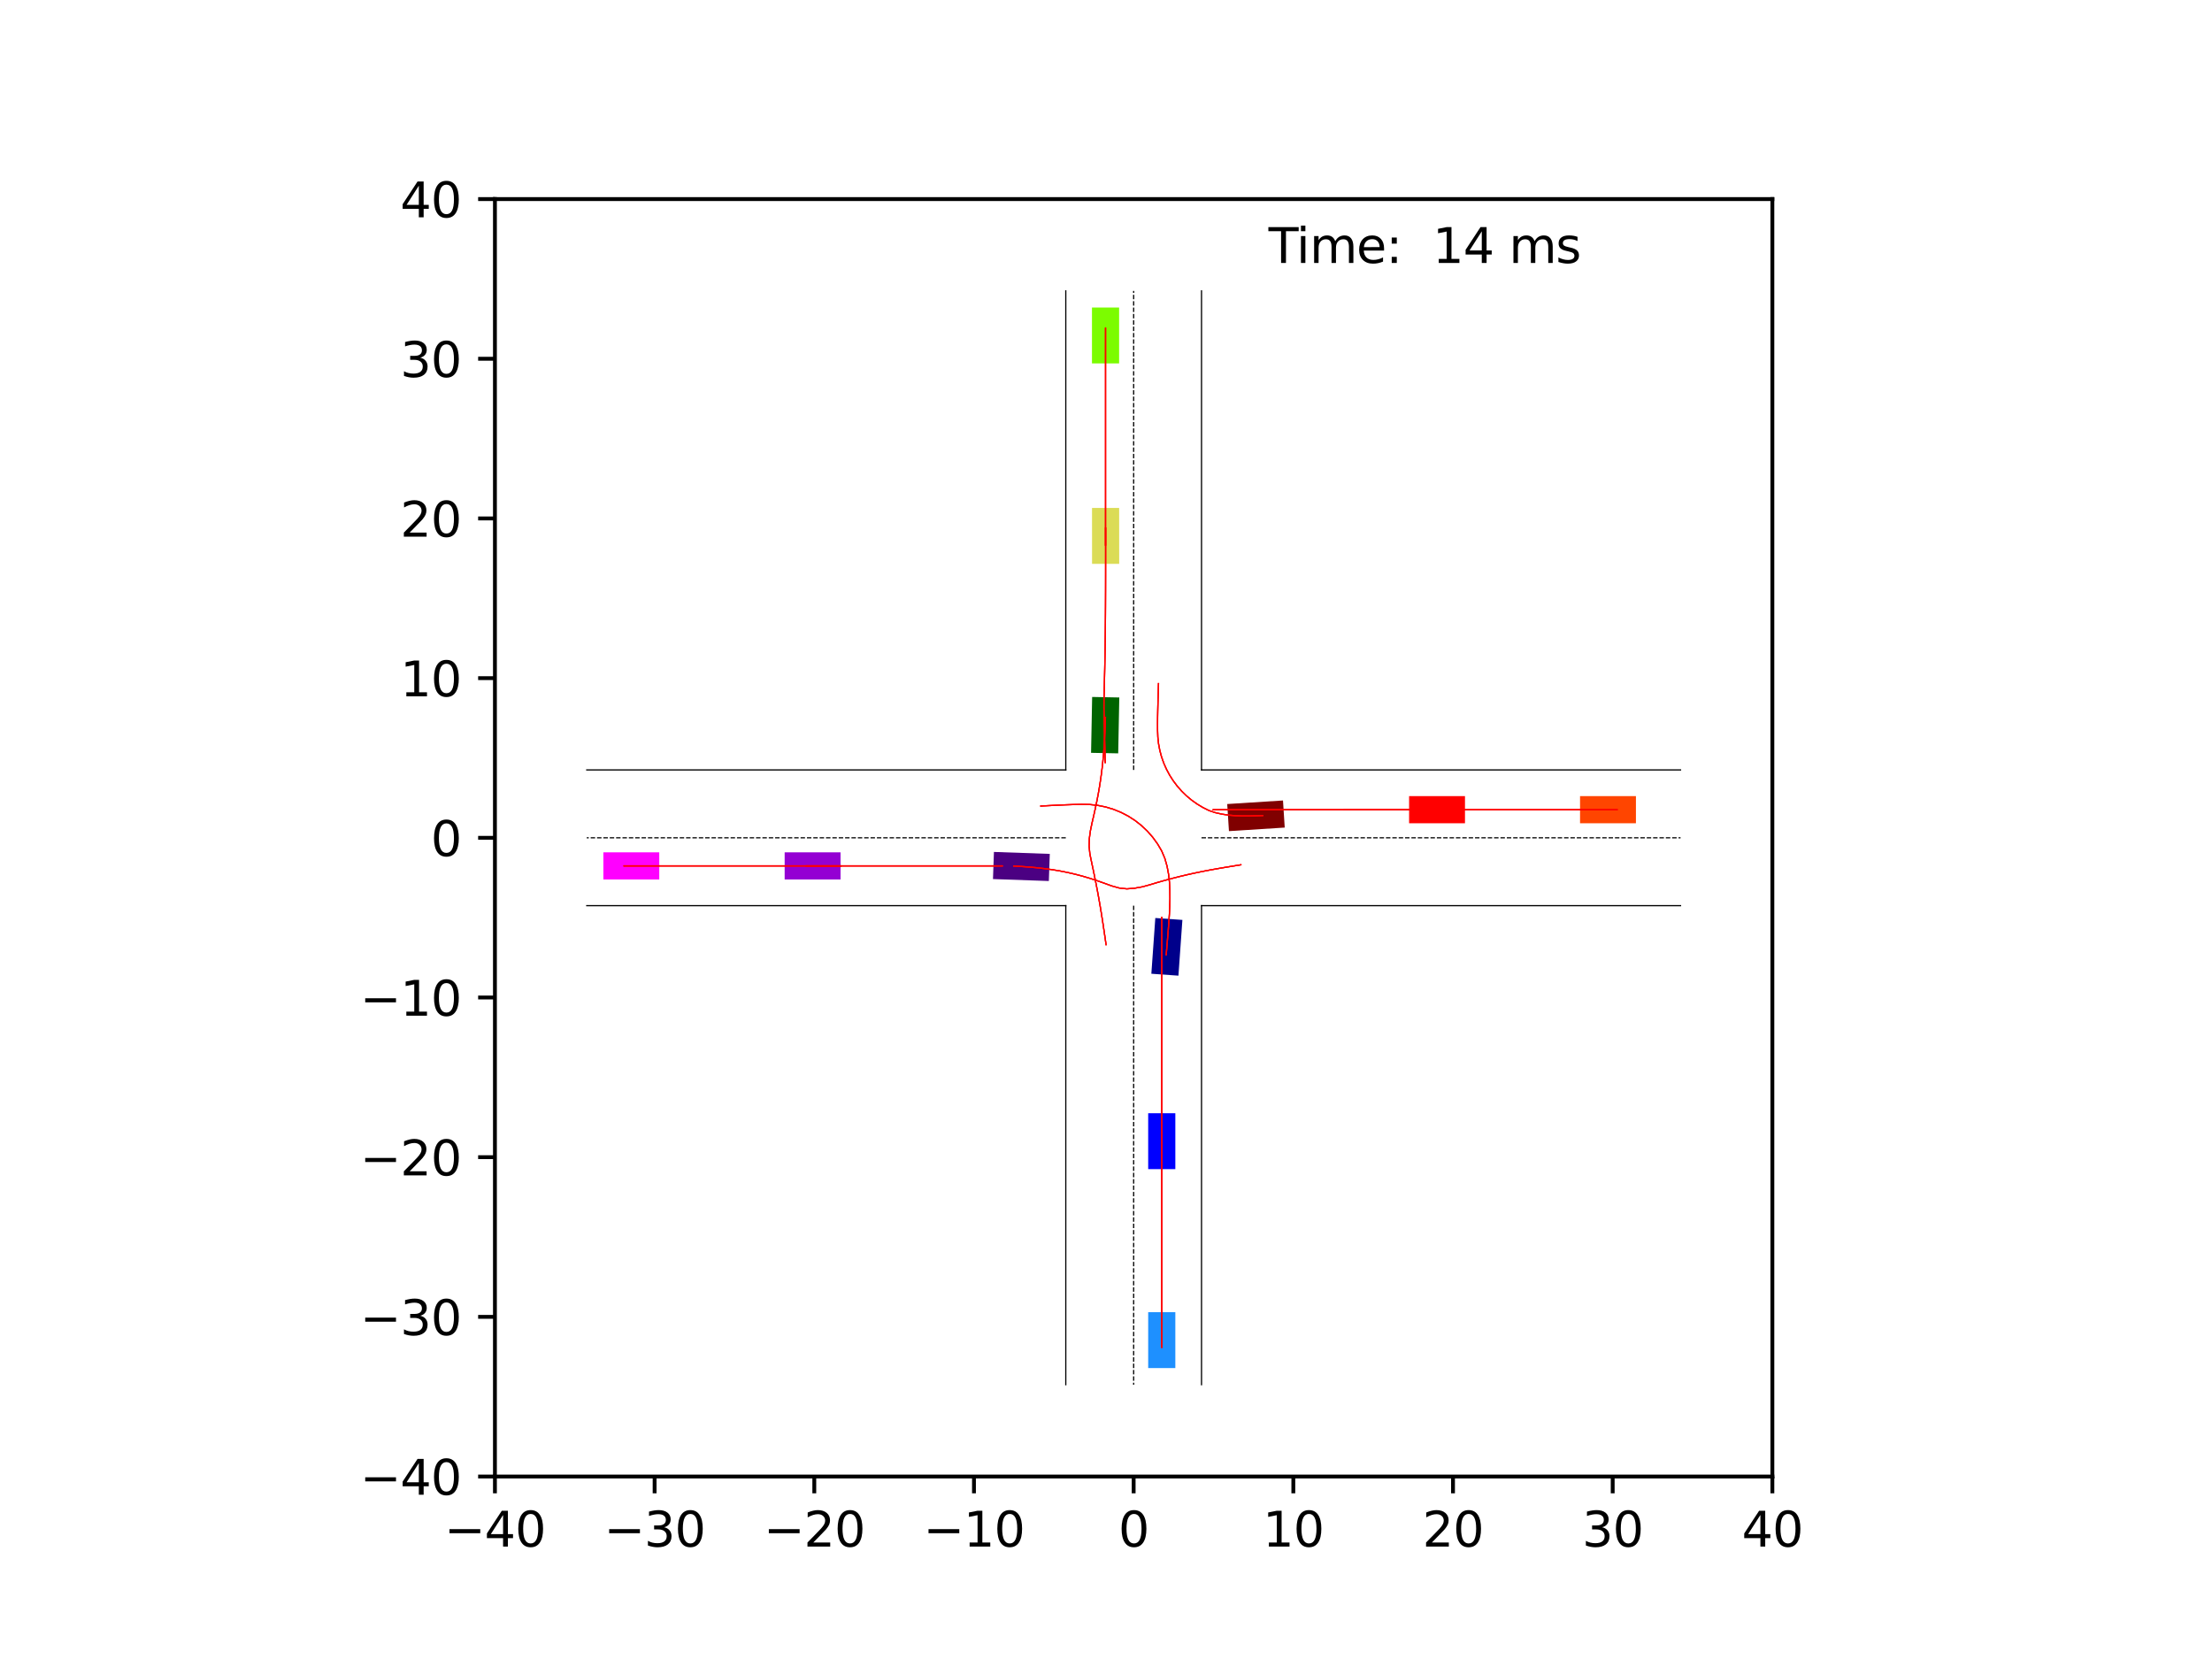 <?xml version="1.0" encoding="utf-8" standalone="no"?>
<!DOCTYPE svg PUBLIC "-//W3C//DTD SVG 1.1//EN"
  "http://www.w3.org/Graphics/SVG/1.1/DTD/svg11.dtd">
<svg xmlns:xlink="http://www.w3.org/1999/xlink" width="460.8pt" height="345.6pt" viewBox="0 0 460.8 345.6" xmlns="http://www.w3.org/2000/svg" version="1.1">
 <defs>
  <style type="text/css">*{stroke-linejoin: round; stroke-linecap: butt}</style>
 </defs>
 <g id="figure_1">
  <g id="patch_1">
   <path d="M 0 345.6 
L 460.8 345.6 
L 460.8 0 
L 0 0 
z
" style="fill: #ffffff"/>
  </g>
  <g id="axes_1">
   <g id="patch_2">
    <path d="M 103.104 307.584 
L 369.216 307.584 
L 369.216 41.472 
L 103.104 41.472 
z
" style="fill: #ffffff"/>
   </g>
   <g id="patch_3">
    <path d="M 245.489 203.249 
L 246.314 191.635 
L 240.673 191.235 
L 239.848 202.848 
z
" clip-path="url(#p96c774085c)" style="fill: #00008b"/>
   </g>
   <g id="patch_4">
    <path d="M 267.271 166.754 
L 255.652 167.496 
L 256.013 173.14 
L 267.631 172.398 
z
" clip-path="url(#p96c774085c)" style="fill: #800000"/>
   </g>
   <g id="patch_5">
    <path d="M 227.514 145.188 
L 227.289 156.829 
L 232.943 156.938 
L 233.168 145.298 
z
" clip-path="url(#p96c774085c)" style="fill: #006400"/>
   </g>
   <g id="patch_6">
    <path d="M 206.856 183.125 
L 218.492 183.534 
L 218.69 177.883 
L 207.055 177.474 
z
" clip-path="url(#p96c774085c)" style="fill: #4b0082"/>
   </g>
   <g id="patch_7">
    <path d="M 244.843 243.551 
L 244.843 231.908 
L 239.188 231.908 
L 239.188 243.551 
z
" clip-path="url(#p96c774085c)" style="fill: #0000ff"/>
   </g>
   <g id="patch_8">
    <path d="M 305.183 165.845 
L 293.54 165.845 
L 293.54 171.5 
L 305.183 171.5 
z
" clip-path="url(#p96c774085c)" style="fill: #ff0000"/>
   </g>
   <g id="patch_9">
    <path d="M 227.487 105.818 
L 227.494 117.46 
L 233.149 117.457 
L 233.141 105.814 
z
" clip-path="url(#p96c774085c)" style="fill: #dbdc56"/>
   </g>
   <g id="patch_10">
    <path d="M 163.459 183.211 
L 175.101 183.211 
L 175.101 177.556 
L 163.459 177.556 
z
" clip-path="url(#p96c774085c)" style="fill: #9400d3"/>
   </g>
   <g id="patch_11">
    <path d="M 244.843 284.994 
L 244.843 273.352 
L 239.188 273.352 
L 239.188 284.994 
z
" clip-path="url(#p96c774085c)" style="fill: #1e90ff"/>
   </g>
   <g id="patch_12">
    <path d="M 340.795 165.845 
L 329.152 165.845 
L 329.152 171.5 
L 340.795 171.5 
z
" clip-path="url(#p96c774085c)" style="fill: #ff4500"/>
   </g>
   <g id="patch_13">
    <path d="M 227.477 64.062 
L 227.477 75.704 
L 233.132 75.704 
L 233.132 64.062 
z
" clip-path="url(#p96c774085c)" style="fill: #7cfc00"/>
   </g>
   <g id="patch_14">
    <path d="M 125.694 183.211 
L 137.336 183.211 
L 137.336 177.556 
L 125.694 177.556 
z
" clip-path="url(#p96c774085c)" style="fill: #ff00ff"/>
   </g>
   <g id="matplotlib.axis_1">
    <g id="xtick_1">
     <g id="line2d_1">
      <defs>
       <path id="m688c571dbc" d="M 0 0 
L 0 3.5 
" style="stroke: #000000; stroke-width: 0.8"/>
      </defs>
      <g>
       <use xlink:href="#m688c571dbc" x="103.104" y="307.584" style="stroke: #000000; stroke-width: 0.8"/>
      </g>
     </g>
     <g id="text_1">
      <!-- −40 -->
      <g transform="translate(92.552 322.182) scale(0.1 -0.1)">
       <defs>
        <path id="DejaVuSans-2212" d="M 678 2272 
L 4684 2272 
L 4684 1741 
L 678 1741 
L 678 2272 
z
" transform="scale(0.016)"/>
        <path id="DejaVuSans-34" d="M 2419 4116 
L 825 1625 
L 2419 1625 
L 2419 4116 
z
M 2253 4666 
L 3047 4666 
L 3047 1625 
L 3713 1625 
L 3713 1100 
L 3047 1100 
L 3047 0 
L 2419 0 
L 2419 1100 
L 313 1100 
L 313 1709 
L 2253 4666 
z
" transform="scale(0.016)"/>
        <path id="DejaVuSans-30" d="M 2034 4250 
Q 1547 4250 1301 3770 
Q 1056 3291 1056 2328 
Q 1056 1369 1301 889 
Q 1547 409 2034 409 
Q 2525 409 2770 889 
Q 3016 1369 3016 2328 
Q 3016 3291 2770 3770 
Q 2525 4250 2034 4250 
z
M 2034 4750 
Q 2819 4750 3233 4129 
Q 3647 3509 3647 2328 
Q 3647 1150 3233 529 
Q 2819 -91 2034 -91 
Q 1250 -91 836 529 
Q 422 1150 422 2328 
Q 422 3509 836 4129 
Q 1250 4750 2034 4750 
z
" transform="scale(0.016)"/>
       </defs>
       <use xlink:href="#DejaVuSans-2212"/>
       <use xlink:href="#DejaVuSans-34" x="83.789"/>
       <use xlink:href="#DejaVuSans-30" x="147.412"/>
      </g>
     </g>
    </g>
    <g id="xtick_2">
     <g id="line2d_2">
      <g>
       <use xlink:href="#m688c571dbc" x="136.368" y="307.584" style="stroke: #000000; stroke-width: 0.8"/>
      </g>
     </g>
     <g id="text_2">
      <!-- −30 -->
      <g transform="translate(125.816 322.182) scale(0.1 -0.1)">
       <defs>
        <path id="DejaVuSans-33" d="M 2597 2516 
Q 3050 2419 3304 2112 
Q 3559 1806 3559 1356 
Q 3559 666 3084 287 
Q 2609 -91 1734 -91 
Q 1441 -91 1130 -33 
Q 819 25 488 141 
L 488 750 
Q 750 597 1062 519 
Q 1375 441 1716 441 
Q 2309 441 2620 675 
Q 2931 909 2931 1356 
Q 2931 1769 2642 2001 
Q 2353 2234 1838 2234 
L 1294 2234 
L 1294 2753 
L 1863 2753 
Q 2328 2753 2575 2939 
Q 2822 3125 2822 3475 
Q 2822 3834 2567 4026 
Q 2313 4219 1838 4219 
Q 1578 4219 1281 4162 
Q 984 4106 628 3988 
L 628 4550 
Q 988 4650 1302 4700 
Q 1616 4750 1894 4750 
Q 2613 4750 3031 4423 
Q 3450 4097 3450 3541 
Q 3450 3153 3228 2886 
Q 3006 2619 2597 2516 
z
" transform="scale(0.016)"/>
       </defs>
       <use xlink:href="#DejaVuSans-2212"/>
       <use xlink:href="#DejaVuSans-33" x="83.789"/>
       <use xlink:href="#DejaVuSans-30" x="147.412"/>
      </g>
     </g>
    </g>
    <g id="xtick_3">
     <g id="line2d_3">
      <g>
       <use xlink:href="#m688c571dbc" x="169.632" y="307.584" style="stroke: #000000; stroke-width: 0.8"/>
      </g>
     </g>
     <g id="text_3">
      <!-- −20 -->
      <g transform="translate(159.08 322.182) scale(0.1 -0.1)">
       <defs>
        <path id="DejaVuSans-32" d="M 1228 531 
L 3431 531 
L 3431 0 
L 469 0 
L 469 531 
Q 828 903 1448 1529 
Q 2069 2156 2228 2338 
Q 2531 2678 2651 2914 
Q 2772 3150 2772 3378 
Q 2772 3750 2511 3984 
Q 2250 4219 1831 4219 
Q 1534 4219 1204 4116 
Q 875 4013 500 3803 
L 500 4441 
Q 881 4594 1212 4672 
Q 1544 4750 1819 4750 
Q 2544 4750 2975 4387 
Q 3406 4025 3406 3419 
Q 3406 3131 3298 2873 
Q 3191 2616 2906 2266 
Q 2828 2175 2409 1742 
Q 1991 1309 1228 531 
z
" transform="scale(0.016)"/>
       </defs>
       <use xlink:href="#DejaVuSans-2212"/>
       <use xlink:href="#DejaVuSans-32" x="83.789"/>
       <use xlink:href="#DejaVuSans-30" x="147.412"/>
      </g>
     </g>
    </g>
    <g id="xtick_4">
     <g id="line2d_4">
      <g>
       <use xlink:href="#m688c571dbc" x="202.896" y="307.584" style="stroke: #000000; stroke-width: 0.8"/>
      </g>
     </g>
     <g id="text_4">
      <!-- −10 -->
      <g transform="translate(192.344 322.182) scale(0.1 -0.1)">
       <defs>
        <path id="DejaVuSans-31" d="M 794 531 
L 1825 531 
L 1825 4091 
L 703 3866 
L 703 4441 
L 1819 4666 
L 2450 4666 
L 2450 531 
L 3481 531 
L 3481 0 
L 794 0 
L 794 531 
z
" transform="scale(0.016)"/>
       </defs>
       <use xlink:href="#DejaVuSans-2212"/>
       <use xlink:href="#DejaVuSans-31" x="83.789"/>
       <use xlink:href="#DejaVuSans-30" x="147.412"/>
      </g>
     </g>
    </g>
    <g id="xtick_5">
     <g id="line2d_5">
      <g>
       <use xlink:href="#m688c571dbc" x="236.16" y="307.584" style="stroke: #000000; stroke-width: 0.8"/>
      </g>
     </g>
     <g id="text_5">
      <!-- 0 -->
      <g transform="translate(232.979 322.182) scale(0.1 -0.1)">
       <use xlink:href="#DejaVuSans-30"/>
      </g>
     </g>
    </g>
    <g id="xtick_6">
     <g id="line2d_6">
      <g>
       <use xlink:href="#m688c571dbc" x="269.424" y="307.584" style="stroke: #000000; stroke-width: 0.8"/>
      </g>
     </g>
     <g id="text_6">
      <!-- 10 -->
      <g transform="translate(263.062 322.182) scale(0.1 -0.1)">
       <use xlink:href="#DejaVuSans-31"/>
       <use xlink:href="#DejaVuSans-30" x="63.623"/>
      </g>
     </g>
    </g>
    <g id="xtick_7">
     <g id="line2d_7">
      <g>
       <use xlink:href="#m688c571dbc" x="302.688" y="307.584" style="stroke: #000000; stroke-width: 0.8"/>
      </g>
     </g>
     <g id="text_7">
      <!-- 20 -->
      <g transform="translate(296.325 322.182) scale(0.1 -0.1)">
       <use xlink:href="#DejaVuSans-32"/>
       <use xlink:href="#DejaVuSans-30" x="63.623"/>
      </g>
     </g>
    </g>
    <g id="xtick_8">
     <g id="line2d_8">
      <g>
       <use xlink:href="#m688c571dbc" x="335.952" y="307.584" style="stroke: #000000; stroke-width: 0.8"/>
      </g>
     </g>
     <g id="text_8">
      <!-- 30 -->
      <g transform="translate(329.589 322.182) scale(0.1 -0.1)">
       <use xlink:href="#DejaVuSans-33"/>
       <use xlink:href="#DejaVuSans-30" x="63.623"/>
      </g>
     </g>
    </g>
    <g id="xtick_9">
     <g id="line2d_9">
      <g>
       <use xlink:href="#m688c571dbc" x="369.216" y="307.584" style="stroke: #000000; stroke-width: 0.8"/>
      </g>
     </g>
     <g id="text_9">
      <!-- 40 -->
      <g transform="translate(362.853 322.182) scale(0.1 -0.1)">
       <use xlink:href="#DejaVuSans-34"/>
       <use xlink:href="#DejaVuSans-30" x="63.623"/>
      </g>
     </g>
    </g>
   </g>
   <g id="matplotlib.axis_2">
    <g id="ytick_1">
     <g id="line2d_10">
      <defs>
       <path id="m51295b4447" d="M 0 0 
L -3.5 0 
" style="stroke: #000000; stroke-width: 0.8"/>
      </defs>
      <g>
       <use xlink:href="#m51295b4447" x="103.104" y="307.584" style="stroke: #000000; stroke-width: 0.8"/>
      </g>
     </g>
     <g id="text_10">
      <!-- −40 -->
      <g transform="translate(74.999 311.383) scale(0.1 -0.1)">
       <use xlink:href="#DejaVuSans-2212"/>
       <use xlink:href="#DejaVuSans-34" x="83.789"/>
       <use xlink:href="#DejaVuSans-30" x="147.412"/>
      </g>
     </g>
    </g>
    <g id="ytick_2">
     <g id="line2d_11">
      <g>
       <use xlink:href="#m51295b4447" x="103.104" y="274.32" style="stroke: #000000; stroke-width: 0.8"/>
      </g>
     </g>
     <g id="text_11">
      <!-- −30 -->
      <g transform="translate(74.999 278.119) scale(0.1 -0.1)">
       <use xlink:href="#DejaVuSans-2212"/>
       <use xlink:href="#DejaVuSans-33" x="83.789"/>
       <use xlink:href="#DejaVuSans-30" x="147.412"/>
      </g>
     </g>
    </g>
    <g id="ytick_3">
     <g id="line2d_12">
      <g>
       <use xlink:href="#m51295b4447" x="103.104" y="241.056" style="stroke: #000000; stroke-width: 0.8"/>
      </g>
     </g>
     <g id="text_12">
      <!-- −20 -->
      <g transform="translate(74.999 244.855) scale(0.1 -0.1)">
       <use xlink:href="#DejaVuSans-2212"/>
       <use xlink:href="#DejaVuSans-32" x="83.789"/>
       <use xlink:href="#DejaVuSans-30" x="147.412"/>
      </g>
     </g>
    </g>
    <g id="ytick_4">
     <g id="line2d_13">
      <g>
       <use xlink:href="#m51295b4447" x="103.104" y="207.792" style="stroke: #000000; stroke-width: 0.8"/>
      </g>
     </g>
     <g id="text_13">
      <!-- −10 -->
      <g transform="translate(74.999 211.591) scale(0.1 -0.1)">
       <use xlink:href="#DejaVuSans-2212"/>
       <use xlink:href="#DejaVuSans-31" x="83.789"/>
       <use xlink:href="#DejaVuSans-30" x="147.412"/>
      </g>
     </g>
    </g>
    <g id="ytick_5">
     <g id="line2d_14">
      <g>
       <use xlink:href="#m51295b4447" x="103.104" y="174.528" style="stroke: #000000; stroke-width: 0.8"/>
      </g>
     </g>
     <g id="text_14">
      <!-- 0 -->
      <g transform="translate(89.742 178.327) scale(0.1 -0.1)">
       <use xlink:href="#DejaVuSans-30"/>
      </g>
     </g>
    </g>
    <g id="ytick_6">
     <g id="line2d_15">
      <g>
       <use xlink:href="#m51295b4447" x="103.104" y="141.264" style="stroke: #000000; stroke-width: 0.8"/>
      </g>
     </g>
     <g id="text_15">
      <!-- 10 -->
      <g transform="translate(83.379 145.063) scale(0.1 -0.1)">
       <use xlink:href="#DejaVuSans-31"/>
       <use xlink:href="#DejaVuSans-30" x="63.623"/>
      </g>
     </g>
    </g>
    <g id="ytick_7">
     <g id="line2d_16">
      <g>
       <use xlink:href="#m51295b4447" x="103.104" y="108" style="stroke: #000000; stroke-width: 0.8"/>
      </g>
     </g>
     <g id="text_16">
      <!-- 20 -->
      <g transform="translate(83.379 111.799) scale(0.1 -0.1)">
       <use xlink:href="#DejaVuSans-32"/>
       <use xlink:href="#DejaVuSans-30" x="63.623"/>
      </g>
     </g>
    </g>
    <g id="ytick_8">
     <g id="line2d_17">
      <g>
       <use xlink:href="#m51295b4447" x="103.104" y="74.736" style="stroke: #000000; stroke-width: 0.8"/>
      </g>
     </g>
     <g id="text_17">
      <!-- 30 -->
      <g transform="translate(83.379 78.535) scale(0.1 -0.1)">
       <use xlink:href="#DejaVuSans-33"/>
       <use xlink:href="#DejaVuSans-30" x="63.623"/>
      </g>
     </g>
    </g>
    <g id="ytick_9">
     <g id="line2d_18">
      <g>
       <use xlink:href="#m51295b4447" x="103.104" y="41.472" style="stroke: #000000; stroke-width: 0.8"/>
      </g>
     </g>
     <g id="text_18">
      <!-- 40 -->
      <g transform="translate(83.379 45.271) scale(0.1 -0.1)">
       <use xlink:href="#DejaVuSans-34"/>
       <use xlink:href="#DejaVuSans-30" x="63.623"/>
      </g>
     </g>
    </g>
   </g>
   <g id="line2d_19">
    <path d="M 250.297 288.457 
L 250.297 188.665 
" clip-path="url(#p96c774085c)" style="fill: none; stroke: #000000; stroke-width: 0.25; stroke-linecap: square"/>
   </g>
   <g id="line2d_20">
    <path d="M 250.297 188.665 
L 350.089 188.665 
" clip-path="url(#p96c774085c)" style="fill: none; stroke: #000000; stroke-width: 0.25; stroke-linecap: square"/>
   </g>
   <g id="line2d_21">
    <path d="M 350.089 160.391 
L 250.297 160.391 
" clip-path="url(#p96c774085c)" style="fill: none; stroke: #000000; stroke-width: 0.25; stroke-linecap: square"/>
   </g>
   <g id="line2d_22">
    <path d="M 250.297 160.391 
L 250.297 60.599 
" clip-path="url(#p96c774085c)" style="fill: none; stroke: #000000; stroke-width: 0.25; stroke-linecap: square"/>
   </g>
   <g id="line2d_23">
    <path d="M 222.023 60.599 
L 222.023 160.391 
" clip-path="url(#p96c774085c)" style="fill: none; stroke: #000000; stroke-width: 0.25; stroke-linecap: square"/>
   </g>
   <g id="line2d_24">
    <path d="M 222.023 160.391 
L 122.231 160.391 
" clip-path="url(#p96c774085c)" style="fill: none; stroke: #000000; stroke-width: 0.25; stroke-linecap: square"/>
   </g>
   <g id="line2d_25">
    <path d="M 122.231 188.665 
L 222.023 188.665 
" clip-path="url(#p96c774085c)" style="fill: none; stroke: #000000; stroke-width: 0.25; stroke-linecap: square"/>
   </g>
   <g id="line2d_26">
    <path d="M 222.023 188.665 
L 222.023 288.457 
" clip-path="url(#p96c774085c)" style="fill: none; stroke: #000000; stroke-width: 0.25; stroke-linecap: square"/>
   </g>
   <g id="line2d_27">
    <path d="M 250.297 174.528 
L 350.089 174.528 
" clip-path="url(#p96c774085c)" style="fill: none; stroke-dasharray: 0.925,0.4; stroke-dashoffset: 0; stroke: #000000; stroke-width: 0.25"/>
   </g>
   <g id="line2d_28">
    <path d="M 236.16 160.391 
L 236.16 60.599 
" clip-path="url(#p96c774085c)" style="fill: none; stroke-dasharray: 0.925,0.4; stroke-dashoffset: 0; stroke: #000000; stroke-width: 0.25"/>
   </g>
   <g id="line2d_29">
    <path d="M 222.023 174.528 
L 122.231 174.528 
" clip-path="url(#p96c774085c)" style="fill: none; stroke-dasharray: 0.925,0.4; stroke-dashoffset: 0; stroke: #000000; stroke-width: 0.25"/>
   </g>
   <g id="line2d_30">
    <path d="M 236.16 188.665 
L 236.16 288.457 
" clip-path="url(#p96c774085c)" style="fill: none; stroke-dasharray: 0.925,0.4; stroke-dashoffset: 0; stroke: #000000; stroke-width: 0.25"/>
   </g>
   <g id="line2d_31">
    <path d="M 242.942 198.907 
L 243.081 197.242 
L 243.22 195.573 
L 243.358 193.902 
L 243.487 192.227 
L 243.599 190.548 
L 243.684 188.866 
L 243.728 187.179 
L 243.714 185.489 
L 243.623 183.8 
L 243.435 182.117 
L 243.124 180.451 
L 242.659 178.819 
L 241.998 177.256 
L 241.135 175.794 
L 240.139 174.419 
L 239.02 173.143 
L 237.787 171.976 
L 236.45 170.931 
L 235.022 170.014 
L 233.515 169.234 
L 231.942 168.597 
L 230.317 168.109 
L 228.655 167.774 
L 226.969 167.595 
L 225.274 167.573 
L 223.58 167.606 
L 221.887 167.664 
L 220.195 167.737 
L 218.504 167.817 
L 216.813 167.909 
" clip-path="url(#p96c774085c)" style="fill: none; stroke: #ff0000; stroke-opacity: 0.2; stroke-width: 0.25; stroke-linecap: square"/>
   </g>
   <g id="line2d_32">
    <path d="M 242.942 198.907 
L 243.081 197.242 
L 243.22 195.573 
L 243.357 193.902 
L 243.486 192.227 
L 243.597 190.548 
L 243.682 188.866 
L 243.725 187.179 
L 243.71 185.49 
L 243.619 183.8 
L 243.43 182.117 
L 243.119 180.451 
L 242.653 178.82 
L 241.992 177.257 
L 241.129 175.795 
L 240.133 174.42 
L 239.014 173.144 
L 237.78 171.978 
L 236.444 170.932 
L 235.016 170.015 
L 233.509 169.235 
L 231.937 168.597 
L 230.312 168.109 
L 228.65 167.773 
L 226.964 167.594 
L 225.27 167.573 
L 223.576 167.606 
L 221.883 167.664 
L 220.191 167.739 
L 218.5 167.82 
L 216.809 167.911 
" clip-path="url(#p96c774085c)" style="fill: none; stroke: #ff0000; stroke-opacity: 0.4; stroke-width: 0.25; stroke-linecap: square"/>
   </g>
   <g id="line2d_33">
    <path d="M 242.942 198.907 
L 243.081 197.242 
L 243.22 195.573 
L 243.358 193.902 
L 243.486 192.227 
L 243.598 190.548 
L 243.683 188.866 
L 243.726 187.179 
L 243.712 185.489 
L 243.622 183.8 
L 243.434 182.117 
L 243.123 180.45 
L 242.659 178.819 
L 241.999 177.255 
L 241.136 175.793 
L 240.141 174.417 
L 239.022 173.141 
L 237.789 171.974 
L 236.454 170.926 
L 235.026 170.008 
L 233.52 169.227 
L 231.947 168.59 
L 230.323 168.101 
L 228.66 167.767 
L 226.974 167.588 
L 225.28 167.567 
L 223.586 167.601 
L 221.893 167.66 
L 220.201 167.736 
L 218.509 167.819 
L 216.819 167.91 
" clip-path="url(#p96c774085c)" style="fill: none; stroke: #ff0000; stroke-opacity: 0.6; stroke-width: 0.25; stroke-linecap: square"/>
   </g>
   <g id="line2d_34">
    <path d="M 242.942 198.907 
L 243.081 197.242 
L 243.22 195.573 
L 243.357 193.902 
L 243.485 192.227 
L 243.596 190.548 
L 243.68 188.866 
L 243.723 187.179 
L 243.708 185.489 
L 243.617 183.8 
L 243.429 182.117 
L 243.117 180.451 
L 242.653 178.819 
L 241.993 177.256 
L 241.129 175.794 
L 240.133 174.419 
L 239.014 173.143 
L 237.781 171.977 
L 236.445 170.93 
L 235.018 170.011 
L 233.512 169.23 
L 231.939 168.593 
L 230.315 168.105 
L 228.652 167.771 
L 226.967 167.592 
L 225.272 167.57 
L 223.578 167.605 
L 221.885 167.665 
L 220.194 167.741 
L 218.502 167.825 
L 216.812 167.915 
" clip-path="url(#p96c774085c)" style="fill: none; stroke: #ff0000; stroke-opacity: 0.8; stroke-width: 0.25; stroke-linecap: square"/>
   </g>
   <g id="line2d_35">
    <path d="M 242.942 198.907 
L 243.081 197.242 
L 243.22 195.573 
L 243.357 193.902 
L 243.486 192.227 
L 243.597 190.548 
L 243.681 188.866 
L 243.724 187.179 
L 243.71 185.489 
L 243.62 183.8 
L 243.432 182.117 
L 243.121 180.45 
L 242.658 178.819 
L 241.999 177.254 
L 241.136 175.792 
L 240.141 174.417 
L 239.022 173.14 
L 237.789 171.973 
L 236.454 170.926 
L 235.026 170.008 
L 233.52 169.227 
L 231.948 168.589 
L 230.323 168.101 
L 228.661 167.765 
L 226.975 167.586 
L 225.28 167.565 
L 223.586 167.599 
L 221.894 167.659 
L 220.202 167.736 
L 218.511 167.821 
L 216.82 167.91 
" clip-path="url(#p96c774085c)" style="fill: none; stroke: #ff0000; stroke-width: 0.25; stroke-linecap: square"/>
   </g>
   <g id="line2d_36">
    <path d="M 263.07 169.884 
L 261.642 169.948 
L 260.216 169.985 
L 258.793 169.983 
L 257.374 169.928 
L 255.963 169.808 
L 254.564 169.605 
L 253.187 169.295 
L 251.851 168.85 
L 250.593 168.225 
L 249.39 167.502 
L 248.247 166.689 
L 247.172 165.793 
L 246.17 164.818 
L 245.247 163.77 
L 244.407 162.655 
L 243.655 161.479 
L 242.996 160.25 
L 242.432 158.975 
L 241.969 157.66 
L 241.607 156.314 
L 241.35 154.944 
L 241.198 153.558 
L 241.153 152.165 
L 241.149 150.77 
L 241.159 149.376 
L 241.183 147.982 
L 241.216 146.588 
L 241.254 145.193 
L 241.295 143.799 
L 241.341 142.405 
" clip-path="url(#p96c774085c)" style="fill: none; stroke: #ff0000; stroke-opacity: 0.2; stroke-width: 0.25; stroke-linecap: square"/>
   </g>
   <g id="line2d_37">
    <path d="M 263.07 169.884 
L 261.642 169.948 
L 260.216 169.985 
L 258.793 169.981 
L 257.374 169.927 
L 255.963 169.806 
L 254.564 169.602 
L 253.188 169.293 
L 251.852 168.847 
L 250.593 168.221 
L 249.391 167.498 
L 248.249 166.685 
L 247.174 165.788 
L 246.172 164.813 
L 245.249 163.764 
L 244.409 162.649 
L 243.658 161.473 
L 242.999 160.244 
L 242.436 158.969 
L 241.972 157.654 
L 241.611 156.308 
L 241.354 154.938 
L 241.202 153.552 
L 241.157 152.158 
L 241.153 150.764 
L 241.163 149.37 
L 241.187 147.975 
L 241.221 146.581 
L 241.26 145.187 
L 241.301 143.793 
L 241.346 142.399 
" clip-path="url(#p96c774085c)" style="fill: none; stroke: #ff0000; stroke-opacity: 0.4; stroke-width: 0.25; stroke-linecap: square"/>
   </g>
   <g id="line2d_38">
    <path d="M 263.07 169.884 
L 261.642 169.948 
L 260.216 169.984 
L 258.793 169.981 
L 257.374 169.927 
L 255.963 169.807 
L 254.564 169.603 
L 253.187 169.294 
L 251.851 168.849 
L 250.593 168.223 
L 249.389 167.501 
L 248.247 166.689 
L 247.172 165.792 
L 246.17 164.817 
L 245.246 163.768 
L 244.407 162.653 
L 243.655 161.478 
L 242.996 160.249 
L 242.432 158.973 
L 241.968 157.659 
L 241.606 156.312 
L 241.347 154.943 
L 241.194 153.557 
L 241.147 152.163 
L 241.142 150.769 
L 241.152 149.374 
L 241.176 147.98 
L 241.21 146.586 
L 241.248 145.191 
L 241.289 143.797 
L 241.333 142.403 
" clip-path="url(#p96c774085c)" style="fill: none; stroke: #ff0000; stroke-opacity: 0.6; stroke-width: 0.25; stroke-linecap: square"/>
   </g>
   <g id="line2d_39">
    <path d="M 263.07 169.884 
L 261.642 169.947 
L 260.216 169.984 
L 258.793 169.981 
L 257.374 169.926 
L 255.963 169.806 
L 254.564 169.602 
L 253.188 169.293 
L 251.852 168.848 
L 250.593 168.222 
L 249.39 167.499 
L 248.248 166.687 
L 247.173 165.79 
L 246.171 164.814 
L 245.248 163.765 
L 244.409 162.65 
L 243.658 161.474 
L 243 160.244 
L 242.437 158.969 
L 241.973 157.654 
L 241.612 156.308 
L 241.353 154.938 
L 241.201 153.552 
L 241.154 152.158 
L 241.15 150.764 
L 241.16 149.369 
L 241.185 147.975 
L 241.219 146.581 
L 241.259 145.186 
L 241.301 143.792 
L 241.344 142.398 
" clip-path="url(#p96c774085c)" style="fill: none; stroke: #ff0000; stroke-opacity: 0.8; stroke-width: 0.25; stroke-linecap: square"/>
   </g>
   <g id="line2d_40">
    <path d="M 263.07 169.884 
L 261.642 169.947 
L 260.216 169.984 
L 258.793 169.981 
L 257.374 169.926 
L 255.963 169.806 
L 254.564 169.603 
L 253.187 169.294 
L 251.851 168.85 
L 250.592 168.225 
L 249.389 167.502 
L 248.246 166.69 
L 247.171 165.794 
L 246.169 164.819 
L 245.245 163.771 
L 244.405 162.656 
L 243.653 161.48 
L 242.994 160.251 
L 242.43 158.976 
L 241.966 157.661 
L 241.604 156.315 
L 241.345 154.945 
L 241.193 153.559 
L 241.146 152.165 
L 241.142 150.771 
L 241.152 149.376 
L 241.177 147.981 
L 241.211 146.587 
L 241.251 145.193 
L 241.293 143.798 
L 241.336 142.404 
" clip-path="url(#p96c774085c)" style="fill: none; stroke: #ff0000; stroke-width: 0.25; stroke-linecap: square"/>
   </g>
   <g id="line2d_41">
    <path d="M 230.285 149.472 
L 230.227 151.063 
L 230.163 152.654 
L 230.081 154.244 
L 229.978 155.832 
L 229.851 157.418 
L 229.698 159.003 
L 229.516 160.584 
L 229.304 162.162 
L 229.062 163.737 
L 228.79 165.307 
L 228.489 166.873 
L 228.163 168.435 
L 227.816 169.993 
L 227.456 171.55 
L 227.136 173.116 
L 226.919 174.702 
L 226.872 176.302 
L 227.039 177.895 
L 227.36 179.464 
L 227.696 181.03 
L 228.021 182.598 
L 228.335 184.167 
L 228.638 185.739 
L 228.927 187.313 
L 229.203 188.889 
L 229.464 190.468 
L 229.713 192.048 
L 229.952 193.63 
L 230.184 195.213 
L 230.414 196.796 
" clip-path="url(#p96c774085c)" style="fill: none; stroke: #ff0000; stroke-opacity: 0.2; stroke-width: 0.25; stroke-linecap: square"/>
   </g>
   <g id="line2d_42">
    <path d="M 230.285 149.472 
L 230.228 151.063 
L 230.165 152.654 
L 230.085 154.243 
L 229.983 155.832 
L 229.857 157.418 
L 229.704 159.002 
L 229.523 160.583 
L 229.313 162.161 
L 229.071 163.735 
L 228.8 165.305 
L 228.5 166.871 
L 228.174 168.432 
L 227.827 169.99 
L 227.467 171.546 
L 227.145 173.112 
L 226.927 174.697 
L 226.879 176.297 
L 227.044 177.889 
L 227.366 179.458 
L 227.701 181.024 
L 228.024 182.592 
L 228.338 184.161 
L 228.64 185.733 
L 228.929 187.307 
L 229.204 188.883 
L 229.465 190.462 
L 229.713 192.042 
L 229.952 193.624 
L 230.184 195.207 
L 230.413 196.79 
" clip-path="url(#p96c774085c)" style="fill: none; stroke: #ff0000; stroke-opacity: 0.4; stroke-width: 0.25; stroke-linecap: square"/>
   </g>
   <g id="line2d_43">
    <path d="M 230.285 149.472 
L 230.228 151.063 
L 230.165 152.654 
L 230.084 154.243 
L 229.982 155.831 
L 229.856 157.418 
L 229.703 159.002 
L 229.522 160.583 
L 229.311 162.161 
L 229.069 163.735 
L 228.797 165.305 
L 228.496 166.87 
L 228.17 168.431 
L 227.823 169.989 
L 227.462 171.545 
L 227.14 173.11 
L 226.922 174.695 
L 226.874 176.295 
L 227.04 177.887 
L 227.362 179.456 
L 227.697 181.022 
L 228.022 182.589 
L 228.336 184.159 
L 228.639 185.731 
L 228.928 187.304 
L 229.204 188.88 
L 229.465 190.459 
L 229.714 192.039 
L 229.952 193.621 
L 230.185 195.203 
L 230.414 196.786 
" clip-path="url(#p96c774085c)" style="fill: none; stroke: #ff0000; stroke-opacity: 0.6; stroke-width: 0.25; stroke-linecap: square"/>
   </g>
   <g id="line2d_44">
    <path d="M 230.285 149.472 
L 230.229 151.063 
L 230.166 152.654 
L 230.086 154.243 
L 229.984 155.831 
L 229.859 157.418 
L 229.707 159.002 
L 229.526 160.583 
L 229.315 162.16 
L 229.074 163.734 
L 228.803 165.304 
L 228.503 166.869 
L 228.177 168.431 
L 227.83 169.988 
L 227.469 171.544 
L 227.147 173.109 
L 226.929 174.694 
L 226.881 176.294 
L 227.046 177.886 
L 227.368 179.454 
L 227.702 181.02 
L 228.026 182.588 
L 228.339 184.158 
L 228.641 185.729 
L 228.93 187.303 
L 229.205 188.879 
L 229.465 190.458 
L 229.713 192.038 
L 229.952 193.62 
L 230.183 195.202 
L 230.413 196.785 
" clip-path="url(#p96c774085c)" style="fill: none; stroke: #ff0000; stroke-opacity: 0.8; stroke-width: 0.25; stroke-linecap: square"/>
   </g>
   <g id="line2d_45">
    <path d="M 230.285 149.472 
L 230.229 151.063 
L 230.166 152.654 
L 230.085 154.243 
L 229.983 155.832 
L 229.857 157.418 
L 229.705 159.002 
L 229.523 160.583 
L 229.312 162.161 
L 229.071 163.735 
L 228.799 165.305 
L 228.498 166.87 
L 228.172 168.431 
L 227.824 169.989 
L 227.464 171.545 
L 227.141 173.11 
L 226.923 174.695 
L 226.876 176.295 
L 227.041 177.887 
L 227.364 179.456 
L 227.699 181.022 
L 228.023 182.589 
L 228.337 184.159 
L 228.64 185.731 
L 228.929 187.305 
L 229.204 188.881 
L 229.465 190.459 
L 229.714 192.04 
L 229.952 193.621 
L 230.185 195.204 
L 230.414 196.787 
" clip-path="url(#p96c774085c)" style="fill: none; stroke: #ff0000; stroke-width: 0.25; stroke-linecap: square"/>
   </g>
   <g id="line2d_46">
    <path d="M 211.173 180.401 
L 212.773 180.502 
L 214.373 180.616 
L 215.971 180.761 
L 217.567 180.941 
L 219.158 181.161 
L 220.744 181.425 
L 222.322 181.736 
L 223.892 182.096 
L 225.451 182.504 
L 226.999 182.96 
L 228.535 183.46 
L 230.06 183.998 
L 231.58 184.553 
L 233.141 184.987 
L 234.752 185.173 
L 236.369 185.032 
L 237.967 184.746 
L 239.533 184.322 
L 241.085 183.849 
L 242.646 183.406 
L 244.212 182.986 
L 245.783 182.588 
L 247.36 182.214 
L 248.941 181.863 
L 250.527 181.536 
L 252.117 181.231 
L 253.711 180.945 
L 255.306 180.673 
L 256.903 180.41 
L 258.5 180.15 
" clip-path="url(#p96c774085c)" style="fill: none; stroke: #ff0000; stroke-opacity: 0.2; stroke-width: 0.25; stroke-linecap: square"/>
   </g>
   <g id="line2d_47">
    <path d="M 211.173 180.401 
L 212.773 180.503 
L 214.373 180.616 
L 215.971 180.761 
L 217.567 180.94 
L 219.158 181.16 
L 220.744 181.423 
L 222.322 181.734 
L 223.892 182.093 
L 225.451 182.5 
L 226.998 182.956 
L 228.534 183.455 
L 230.059 183.992 
L 231.579 184.546 
L 233.14 184.979 
L 234.751 185.165 
L 236.368 185.023 
L 237.965 184.738 
L 239.531 184.313 
L 241.083 183.841 
L 242.644 183.399 
L 244.21 182.979 
L 245.781 182.581 
L 247.357 182.207 
L 248.939 181.858 
L 250.525 181.531 
L 252.115 181.227 
L 253.708 180.942 
L 255.304 180.672 
L 256.901 180.41 
L 258.498 180.151 
" clip-path="url(#p96c774085c)" style="fill: none; stroke: #ff0000; stroke-opacity: 0.4; stroke-width: 0.25; stroke-linecap: square"/>
   </g>
   <g id="line2d_48">
    <path d="M 211.173 180.401 
L 212.773 180.503 
L 214.373 180.617 
L 215.971 180.762 
L 217.566 180.942 
L 219.158 181.162 
L 220.743 181.426 
L 222.322 181.737 
L 223.891 182.096 
L 225.45 182.504 
L 226.998 182.96 
L 228.533 183.461 
L 230.058 183.998 
L 231.578 184.553 
L 233.139 184.987 
L 234.75 185.172 
L 236.367 185.031 
L 237.964 184.746 
L 239.53 184.32 
L 241.082 183.847 
L 242.643 183.405 
L 244.209 182.985 
L 245.78 182.587 
L 247.357 182.212 
L 248.938 181.862 
L 250.524 181.535 
L 252.115 181.231 
L 253.708 180.945 
L 255.304 180.674 
L 256.901 180.411 
L 258.498 180.152 
" clip-path="url(#p96c774085c)" style="fill: none; stroke: #ff0000; stroke-opacity: 0.6; stroke-width: 0.25; stroke-linecap: square"/>
   </g>
   <g id="line2d_49">
    <path d="M 211.173 180.401 
L 212.773 180.504 
L 214.373 180.617 
L 215.971 180.762 
L 217.566 180.941 
L 219.158 181.16 
L 220.743 181.424 
L 222.322 181.734 
L 223.891 182.093 
L 225.45 182.501 
L 226.998 182.957 
L 228.533 183.457 
L 230.058 183.994 
L 231.578 184.548 
L 233.139 184.982 
L 234.75 185.167 
L 236.366 185.026 
L 237.964 184.741 
L 239.53 184.315 
L 241.082 183.843 
L 242.642 183.401 
L 244.208 182.981 
L 245.78 182.584 
L 247.356 182.21 
L 248.938 181.86 
L 250.524 181.533 
L 252.114 181.229 
L 253.708 180.944 
L 255.303 180.673 
L 256.9 180.411 
L 258.498 180.153 
" clip-path="url(#p96c774085c)" style="fill: none; stroke: #ff0000; stroke-opacity: 0.8; stroke-width: 0.25; stroke-linecap: square"/>
   </g>
   <g id="line2d_50">
    <path d="M 211.173 180.401 
L 212.773 180.504 
L 214.373 180.618 
L 215.971 180.762 
L 217.566 180.942 
L 219.158 181.161 
L 220.743 181.425 
L 222.322 181.736 
L 223.891 182.095 
L 225.45 182.503 
L 226.998 182.959 
L 228.533 183.459 
L 230.058 183.997 
L 231.578 184.551 
L 233.139 184.985 
L 234.75 185.17 
L 236.367 185.029 
L 237.964 184.743 
L 239.53 184.317 
L 241.082 183.845 
L 242.643 183.403 
L 244.209 182.982 
L 245.78 182.585 
L 247.357 182.21 
L 248.939 181.86 
L 250.525 181.533 
L 252.115 181.229 
L 253.708 180.944 
L 255.304 180.672 
L 256.901 180.41 
L 258.499 180.151 
" clip-path="url(#p96c774085c)" style="fill: none; stroke: #ff0000; stroke-width: 0.25; stroke-linecap: square"/>
   </g>
   <g id="line2d_51">
    <path d="M 242.016 239.337 
L 242.016 237.73 
L 242.016 236.122 
L 242.016 234.514 
L 242.016 232.906 
L 242.016 231.299 
L 242.016 229.691 
L 242.016 228.083 
L 242.016 226.475 
L 242.016 224.868 
L 242.016 223.26 
L 242.016 221.652 
L 242.016 220.044 
L 242.016 218.436 
L 242.016 216.829 
L 242.016 215.221 
L 242.016 213.613 
L 242.016 212.005 
L 242.016 210.398 
L 242.016 208.79 
L 242.016 207.182 
L 242.016 205.574 
L 242.016 203.967 
L 242.016 202.359 
L 242.016 200.751 
L 242.016 199.143 
L 242.016 197.536 
L 242.016 195.928 
L 242.016 194.32 
L 242.016 192.712 
L 242.016 191.105 
" clip-path="url(#p96c774085c)" style="fill: none; stroke: #ff0000; stroke-opacity: 0.2; stroke-width: 0.25; stroke-linecap: square"/>
   </g>
   <g id="line2d_52">
    <path d="M 242.016 239.337 
L 242.016 237.73 
L 242.016 236.122 
L 242.016 234.514 
L 242.016 232.906 
L 242.016 231.299 
L 242.016 229.691 
L 242.016 228.083 
L 242.016 226.475 
L 242.016 224.868 
L 242.016 223.26 
L 242.016 221.652 
L 242.016 220.044 
L 242.016 218.436 
L 242.016 216.829 
L 242.016 215.221 
L 242.016 213.613 
L 242.016 212.005 
L 242.016 210.398 
L 242.016 208.79 
L 242.016 207.182 
L 242.016 205.574 
L 242.016 203.967 
L 242.016 202.359 
L 242.016 200.751 
L 242.016 199.143 
L 242.016 197.536 
L 242.016 195.928 
L 242.016 194.32 
L 242.016 192.712 
L 242.016 191.105 
" clip-path="url(#p96c774085c)" style="fill: none; stroke: #ff0000; stroke-opacity: 0.4; stroke-width: 0.25; stroke-linecap: square"/>
   </g>
   <g id="line2d_53">
    <path d="M 242.016 239.337 
L 242.016 237.73 
L 242.016 236.122 
L 242.016 234.514 
L 242.016 232.906 
L 242.016 231.299 
L 242.016 229.691 
L 242.016 228.083 
L 242.016 226.475 
L 242.016 224.868 
L 242.016 223.26 
L 242.016 221.652 
L 242.016 220.044 
L 242.016 218.436 
L 242.016 216.829 
L 242.016 215.221 
L 242.016 213.613 
L 242.016 212.005 
L 242.016 210.398 
L 242.016 208.79 
L 242.016 207.182 
L 242.016 205.574 
L 242.016 203.967 
L 242.016 202.359 
L 242.016 200.751 
L 242.016 199.143 
L 242.016 197.536 
L 242.016 195.928 
L 242.016 194.32 
L 242.016 192.712 
L 242.016 191.105 
" clip-path="url(#p96c774085c)" style="fill: none; stroke: #ff0000; stroke-opacity: 0.6; stroke-width: 0.25; stroke-linecap: square"/>
   </g>
   <g id="line2d_54">
    <path d="M 242.016 239.337 
L 242.016 237.73 
L 242.016 236.122 
L 242.016 234.514 
L 242.016 232.906 
L 242.016 231.299 
L 242.016 229.691 
L 242.016 228.083 
L 242.016 226.475 
L 242.016 224.868 
L 242.016 223.26 
L 242.016 221.652 
L 242.016 220.044 
L 242.016 218.436 
L 242.016 216.829 
L 242.016 215.221 
L 242.016 213.613 
L 242.016 212.005 
L 242.016 210.398 
L 242.016 208.79 
L 242.016 207.182 
L 242.016 205.574 
L 242.016 203.967 
L 242.016 202.359 
L 242.016 200.751 
L 242.016 199.143 
L 242.016 197.536 
L 242.016 195.928 
L 242.016 194.32 
L 242.016 192.712 
L 242.016 191.105 
" clip-path="url(#p96c774085c)" style="fill: none; stroke: #ff0000; stroke-opacity: 0.8; stroke-width: 0.25; stroke-linecap: square"/>
   </g>
   <g id="line2d_55">
    <path d="M 242.016 239.337 
L 242.016 237.73 
L 242.016 236.122 
L 242.016 234.514 
L 242.016 232.906 
L 242.016 231.299 
L 242.016 229.691 
L 242.016 228.083 
L 242.016 226.475 
L 242.016 224.868 
L 242.016 223.26 
L 242.016 221.652 
L 242.016 220.044 
L 242.016 218.436 
L 242.016 216.829 
L 242.016 215.221 
L 242.016 213.613 
L 242.016 212.005 
L 242.016 210.398 
L 242.016 208.79 
L 242.016 207.182 
L 242.016 205.574 
L 242.016 203.967 
L 242.016 202.359 
L 242.016 200.751 
L 242.016 199.143 
L 242.016 197.536 
L 242.016 195.928 
L 242.016 194.32 
L 242.016 192.712 
L 242.016 191.105 
" clip-path="url(#p96c774085c)" style="fill: none; stroke: #ff0000; stroke-width: 0.25; stroke-linecap: square"/>
   </g>
   <g id="line2d_56">
    <path d="M 300.969 168.672 
L 299.362 168.672 
L 297.754 168.672 
L 296.146 168.672 
L 294.538 168.672 
L 292.931 168.672 
L 291.323 168.672 
L 289.715 168.672 
L 288.107 168.672 
L 286.5 168.672 
L 284.892 168.672 
L 283.284 168.672 
L 281.676 168.672 
L 280.068 168.672 
L 278.461 168.672 
L 276.853 168.672 
L 275.245 168.672 
L 273.637 168.672 
L 272.03 168.672 
L 270.422 168.672 
L 268.814 168.672 
L 267.206 168.672 
L 265.599 168.672 
L 263.991 168.672 
L 262.383 168.672 
L 260.775 168.672 
L 259.168 168.672 
L 257.56 168.672 
L 255.952 168.672 
L 254.344 168.672 
L 252.737 168.672 
" clip-path="url(#p96c774085c)" style="fill: none; stroke: #ff0000; stroke-opacity: 0.2; stroke-width: 0.25; stroke-linecap: square"/>
   </g>
   <g id="line2d_57">
    <path d="M 300.969 168.672 
L 299.362 168.672 
L 297.754 168.672 
L 296.146 168.672 
L 294.538 168.672 
L 292.931 168.672 
L 291.323 168.672 
L 289.715 168.672 
L 288.107 168.672 
L 286.5 168.672 
L 284.892 168.672 
L 283.284 168.672 
L 281.676 168.672 
L 280.068 168.672 
L 278.461 168.672 
L 276.853 168.672 
L 275.245 168.672 
L 273.637 168.672 
L 272.03 168.672 
L 270.422 168.672 
L 268.814 168.672 
L 267.206 168.672 
L 265.599 168.672 
L 263.991 168.672 
L 262.383 168.672 
L 260.775 168.672 
L 259.168 168.672 
L 257.56 168.672 
L 255.952 168.672 
L 254.344 168.672 
L 252.737 168.672 
" clip-path="url(#p96c774085c)" style="fill: none; stroke: #ff0000; stroke-opacity: 0.4; stroke-width: 0.25; stroke-linecap: square"/>
   </g>
   <g id="line2d_58">
    <path d="M 300.969 168.672 
L 299.362 168.672 
L 297.754 168.672 
L 296.146 168.672 
L 294.538 168.672 
L 292.931 168.672 
L 291.323 168.672 
L 289.715 168.672 
L 288.107 168.672 
L 286.5 168.672 
L 284.892 168.672 
L 283.284 168.672 
L 281.676 168.672 
L 280.068 168.672 
L 278.461 168.672 
L 276.853 168.672 
L 275.245 168.672 
L 273.637 168.672 
L 272.03 168.672 
L 270.422 168.672 
L 268.814 168.672 
L 267.206 168.672 
L 265.599 168.672 
L 263.991 168.672 
L 262.383 168.672 
L 260.775 168.672 
L 259.168 168.672 
L 257.56 168.672 
L 255.952 168.672 
L 254.344 168.672 
L 252.737 168.672 
" clip-path="url(#p96c774085c)" style="fill: none; stroke: #ff0000; stroke-opacity: 0.6; stroke-width: 0.25; stroke-linecap: square"/>
   </g>
   <g id="line2d_59">
    <path d="M 300.969 168.672 
L 299.362 168.672 
L 297.754 168.672 
L 296.146 168.672 
L 294.538 168.672 
L 292.931 168.672 
L 291.323 168.672 
L 289.715 168.672 
L 288.107 168.672 
L 286.5 168.672 
L 284.892 168.672 
L 283.284 168.672 
L 281.676 168.672 
L 280.068 168.672 
L 278.461 168.672 
L 276.853 168.672 
L 275.245 168.672 
L 273.637 168.672 
L 272.03 168.672 
L 270.422 168.672 
L 268.814 168.672 
L 267.206 168.672 
L 265.599 168.672 
L 263.991 168.672 
L 262.383 168.672 
L 260.775 168.672 
L 259.168 168.672 
L 257.56 168.672 
L 255.952 168.672 
L 254.344 168.672 
L 252.737 168.672 
" clip-path="url(#p96c774085c)" style="fill: none; stroke: #ff0000; stroke-opacity: 0.8; stroke-width: 0.25; stroke-linecap: square"/>
   </g>
   <g id="line2d_60">
    <path d="M 300.969 168.672 
L 299.362 168.672 
L 297.754 168.672 
L 296.146 168.672 
L 294.538 168.672 
L 292.931 168.672 
L 291.323 168.672 
L 289.715 168.672 
L 288.107 168.672 
L 286.5 168.672 
L 284.892 168.672 
L 283.284 168.672 
L 281.676 168.672 
L 280.068 168.672 
L 278.461 168.672 
L 276.853 168.672 
L 275.245 168.672 
L 273.637 168.672 
L 272.03 168.672 
L 270.422 168.672 
L 268.814 168.672 
L 267.206 168.672 
L 265.599 168.672 
L 263.991 168.672 
L 262.383 168.672 
L 260.775 168.672 
L 259.168 168.672 
L 257.56 168.672 
L 255.952 168.672 
L 254.344 168.672 
L 252.737 168.672 
" clip-path="url(#p96c774085c)" style="fill: none; stroke: #ff0000; stroke-width: 0.25; stroke-linecap: square"/>
   </g>
   <g id="line2d_61">
    <path d="M 230.317 110.009 
L 230.318 111.637 
L 230.318 113.266 
L 230.318 114.894 
L 230.318 116.523 
L 230.317 118.151 
L 230.315 119.78 
L 230.313 121.408 
L 230.309 123.037 
L 230.303 124.665 
L 230.296 126.294 
L 230.287 127.922 
L 230.276 129.551 
L 230.261 131.179 
L 230.244 132.808 
L 230.224 134.436 
L 230.2 136.065 
L 230.172 137.693 
L 230.14 139.321 
L 230.105 140.95 
L 230.066 142.578 
L 230.024 144.206 
L 229.979 145.834 
L 229.973 147.463 
L 230.004 149.092 
L 230.04 150.72 
L 230.079 152.349 
L 230.12 153.977 
L 230.161 155.606 
L 230.202 157.234 
L 230.243 158.863 
" clip-path="url(#p96c774085c)" style="fill: none; stroke: #ff0000; stroke-opacity: 0.2; stroke-width: 0.25; stroke-linecap: square"/>
   </g>
   <g id="line2d_62">
    <path d="M 230.317 110.009 
L 230.318 111.637 
L 230.318 113.266 
L 230.318 114.894 
L 230.318 116.523 
L 230.317 118.151 
L 230.316 119.78 
L 230.313 121.408 
L 230.309 123.037 
L 230.303 124.665 
L 230.296 126.294 
L 230.286 127.922 
L 230.274 129.551 
L 230.26 131.179 
L 230.242 132.808 
L 230.221 134.436 
L 230.196 136.065 
L 230.167 137.693 
L 230.134 139.321 
L 230.098 140.95 
L 230.057 142.578 
L 230.014 144.206 
L 229.967 145.834 
L 229.963 147.463 
L 229.995 149.092 
L 230.032 150.72 
L 230.072 152.349 
L 230.113 153.977 
L 230.155 155.605 
L 230.197 157.234 
L 230.239 158.862 
" clip-path="url(#p96c774085c)" style="fill: none; stroke: #ff0000; stroke-opacity: 0.4; stroke-width: 0.25; stroke-linecap: square"/>
   </g>
   <g id="line2d_63">
    <path d="M 230.317 110.009 
L 230.318 111.637 
L 230.318 113.266 
L 230.318 114.894 
L 230.318 116.523 
L 230.317 118.151 
L 230.316 119.78 
L 230.313 121.408 
L 230.309 123.037 
L 230.303 124.665 
L 230.296 126.294 
L 230.286 127.922 
L 230.274 129.551 
L 230.26 131.179 
L 230.242 132.808 
L 230.221 134.436 
L 230.196 136.065 
L 230.167 137.693 
L 230.135 139.321 
L 230.098 140.95 
L 230.058 142.578 
L 230.015 144.206 
L 229.969 145.834 
L 229.964 147.463 
L 229.996 149.092 
L 230.033 150.72 
L 230.073 152.349 
L 230.114 153.977 
L 230.156 155.606 
L 230.198 157.234 
L 230.239 158.862 
" clip-path="url(#p96c774085c)" style="fill: none; stroke: #ff0000; stroke-opacity: 0.6; stroke-width: 0.25; stroke-linecap: square"/>
   </g>
   <g id="line2d_64">
    <path d="M 230.317 110.009 
L 230.318 111.637 
L 230.318 113.266 
L 230.318 114.894 
L 230.318 116.523 
L 230.317 118.151 
L 230.316 119.78 
L 230.313 121.408 
L 230.309 123.037 
L 230.303 124.665 
L 230.295 126.294 
L 230.286 127.922 
L 230.274 129.551 
L 230.259 131.179 
L 230.241 132.808 
L 230.219 134.436 
L 230.194 136.064 
L 230.165 137.693 
L 230.132 139.321 
L 230.095 140.95 
L 230.054 142.578 
L 230.01 144.206 
L 229.963 145.834 
L 229.958 147.463 
L 229.991 149.092 
L 230.028 150.72 
L 230.068 152.349 
L 230.11 153.977 
L 230.153 155.605 
L 230.196 157.234 
L 230.238 158.862 
" clip-path="url(#p96c774085c)" style="fill: none; stroke: #ff0000; stroke-opacity: 0.8; stroke-width: 0.25; stroke-linecap: square"/>
   </g>
   <g id="line2d_65">
    <path d="M 230.317 110.009 
L 230.318 111.637 
L 230.318 113.266 
L 230.318 114.894 
L 230.318 116.523 
L 230.317 118.151 
L 230.316 119.78 
L 230.313 121.408 
L 230.309 123.037 
L 230.303 124.665 
L 230.296 126.294 
L 230.286 127.922 
L 230.274 129.551 
L 230.259 131.179 
L 230.241 132.808 
L 230.22 134.436 
L 230.195 136.065 
L 230.166 137.693 
L 230.134 139.321 
L 230.097 140.95 
L 230.057 142.578 
L 230.013 144.206 
L 229.967 145.834 
L 229.962 147.463 
L 229.994 149.092 
L 230.031 150.72 
L 230.071 152.349 
L 230.112 153.977 
L 230.155 155.606 
L 230.197 157.234 
L 230.239 158.862 
" clip-path="url(#p96c774085c)" style="fill: none; stroke: #ff0000; stroke-width: 0.25; stroke-linecap: square"/>
   </g>
   <g id="line2d_66">
    <path d="M 167.917 180.384 
L 169.28 180.384 
L 170.642 180.384 
L 172.005 180.384 
L 173.367 180.384 
L 174.73 180.384 
L 176.092 180.384 
L 177.455 180.384 
L 178.817 180.384 
L 180.18 180.384 
L 181.542 180.384 
L 182.905 180.384 
L 184.267 180.384 
L 185.63 180.384 
L 186.993 180.384 
L 188.355 180.384 
L 189.718 180.384 
L 191.08 180.384 
L 192.443 180.384 
L 193.805 180.384 
L 195.168 180.384 
L 196.53 180.384 
L 197.893 180.384 
L 199.255 180.384 
L 200.618 180.384 
L 201.98 180.384 
L 203.343 180.384 
L 204.705 180.384 
L 206.068 180.384 
L 207.43 180.384 
L 208.793 180.384 
" clip-path="url(#p96c774085c)" style="fill: none; stroke: #ff0000; stroke-opacity: 0.2; stroke-width: 0.25; stroke-linecap: square"/>
   </g>
   <g id="line2d_67">
    <path d="M 167.917 180.384 
L 169.28 180.384 
L 170.642 180.384 
L 172.005 180.384 
L 173.367 180.384 
L 174.73 180.384 
L 176.092 180.384 
L 177.455 180.384 
L 178.817 180.384 
L 180.18 180.384 
L 181.542 180.384 
L 182.905 180.384 
L 184.267 180.384 
L 185.63 180.384 
L 186.993 180.384 
L 188.355 180.384 
L 189.718 180.384 
L 191.08 180.384 
L 192.443 180.384 
L 193.805 180.384 
L 195.168 180.384 
L 196.53 180.384 
L 197.893 180.384 
L 199.255 180.384 
L 200.618 180.384 
L 201.98 180.384 
L 203.343 180.384 
L 204.705 180.384 
L 206.068 180.384 
L 207.43 180.384 
L 208.793 180.384 
" clip-path="url(#p96c774085c)" style="fill: none; stroke: #ff0000; stroke-opacity: 0.4; stroke-width: 0.25; stroke-linecap: square"/>
   </g>
   <g id="line2d_68">
    <path d="M 167.917 180.384 
L 169.28 180.384 
L 170.642 180.384 
L 172.005 180.384 
L 173.367 180.384 
L 174.73 180.384 
L 176.092 180.384 
L 177.455 180.384 
L 178.817 180.384 
L 180.18 180.384 
L 181.542 180.384 
L 182.905 180.384 
L 184.267 180.384 
L 185.63 180.384 
L 186.993 180.384 
L 188.355 180.384 
L 189.718 180.384 
L 191.08 180.384 
L 192.443 180.384 
L 193.805 180.384 
L 195.168 180.384 
L 196.53 180.384 
L 197.893 180.384 
L 199.255 180.384 
L 200.618 180.384 
L 201.98 180.384 
L 203.343 180.384 
L 204.705 180.384 
L 206.068 180.384 
L 207.43 180.384 
L 208.793 180.384 
" clip-path="url(#p96c774085c)" style="fill: none; stroke: #ff0000; stroke-opacity: 0.6; stroke-width: 0.25; stroke-linecap: square"/>
   </g>
   <g id="line2d_69">
    <path d="M 167.917 180.384 
L 169.28 180.384 
L 170.642 180.384 
L 172.005 180.384 
L 173.367 180.384 
L 174.73 180.384 
L 176.092 180.384 
L 177.455 180.384 
L 178.817 180.384 
L 180.18 180.384 
L 181.542 180.384 
L 182.905 180.384 
L 184.267 180.384 
L 185.63 180.384 
L 186.993 180.384 
L 188.355 180.384 
L 189.718 180.384 
L 191.08 180.384 
L 192.443 180.384 
L 193.805 180.384 
L 195.168 180.384 
L 196.53 180.384 
L 197.893 180.384 
L 199.255 180.384 
L 200.618 180.384 
L 201.98 180.384 
L 203.343 180.384 
L 204.705 180.384 
L 206.068 180.384 
L 207.43 180.384 
L 208.793 180.384 
" clip-path="url(#p96c774085c)" style="fill: none; stroke: #ff0000; stroke-opacity: 0.8; stroke-width: 0.25; stroke-linecap: square"/>
   </g>
   <g id="line2d_70">
    <path d="M 167.917 180.384 
L 169.28 180.384 
L 170.642 180.384 
L 172.005 180.384 
L 173.367 180.384 
L 174.73 180.384 
L 176.092 180.384 
L 177.455 180.384 
L 178.817 180.384 
L 180.18 180.384 
L 181.542 180.384 
L 182.905 180.384 
L 184.267 180.384 
L 185.63 180.384 
L 186.993 180.384 
L 188.355 180.384 
L 189.718 180.384 
L 191.08 180.384 
L 192.443 180.384 
L 193.805 180.384 
L 195.168 180.384 
L 196.53 180.384 
L 197.893 180.384 
L 199.255 180.384 
L 200.618 180.384 
L 201.98 180.384 
L 203.343 180.384 
L 204.705 180.384 
L 206.068 180.384 
L 207.43 180.384 
L 208.793 180.384 
" clip-path="url(#p96c774085c)" style="fill: none; stroke: #ff0000; stroke-width: 0.25; stroke-linecap: square"/>
   </g>
   <g id="line2d_71">
    <path d="M 242.016 280.679 
L 242.016 279.173 
L 242.016 277.667 
L 242.016 276.161 
L 242.016 274.655 
L 242.016 273.149 
L 242.016 271.643 
L 242.016 270.137 
L 242.016 268.631 
L 242.016 267.125 
L 242.016 265.619 
L 242.016 264.113 
L 242.016 262.607 
L 242.016 261.101 
L 242.016 259.595 
L 242.016 258.089 
L 242.016 256.583 
L 242.016 255.077 
L 242.016 253.571 
L 242.016 252.065 
L 242.016 250.559 
L 242.016 249.053 
L 242.016 247.547 
L 242.016 246.041 
L 242.016 244.535 
L 242.016 243.029 
L 242.016 241.523 
L 242.016 240.017 
L 242.016 238.511 
L 242.016 237.005 
L 242.016 235.499 
" clip-path="url(#p96c774085c)" style="fill: none; stroke: #ff0000; stroke-opacity: 0.2; stroke-width: 0.25; stroke-linecap: square"/>
   </g>
   <g id="line2d_72">
    <path d="M 242.016 280.679 
L 242.016 279.173 
L 242.016 277.667 
L 242.016 276.161 
L 242.016 274.655 
L 242.016 273.149 
L 242.016 271.643 
L 242.016 270.137 
L 242.016 268.631 
L 242.016 267.125 
L 242.016 265.619 
L 242.016 264.113 
L 242.016 262.607 
L 242.016 261.101 
L 242.016 259.595 
L 242.016 258.089 
L 242.016 256.583 
L 242.016 255.077 
L 242.016 253.571 
L 242.016 252.065 
L 242.016 250.559 
L 242.016 249.053 
L 242.016 247.547 
L 242.016 246.041 
L 242.016 244.535 
L 242.016 243.029 
L 242.016 241.523 
L 242.016 240.017 
L 242.016 238.511 
L 242.016 237.005 
L 242.016 235.499 
" clip-path="url(#p96c774085c)" style="fill: none; stroke: #ff0000; stroke-opacity: 0.4; stroke-width: 0.25; stroke-linecap: square"/>
   </g>
   <g id="line2d_73">
    <path d="M 242.016 280.679 
L 242.016 279.173 
L 242.016 277.667 
L 242.016 276.161 
L 242.016 274.655 
L 242.016 273.149 
L 242.016 271.643 
L 242.016 270.137 
L 242.016 268.631 
L 242.016 267.125 
L 242.016 265.619 
L 242.016 264.113 
L 242.016 262.607 
L 242.016 261.101 
L 242.016 259.595 
L 242.016 258.089 
L 242.016 256.583 
L 242.016 255.077 
L 242.016 253.571 
L 242.016 252.065 
L 242.016 250.559 
L 242.016 249.053 
L 242.016 247.547 
L 242.016 246.041 
L 242.016 244.535 
L 242.016 243.029 
L 242.016 241.523 
L 242.016 240.017 
L 242.016 238.511 
L 242.016 237.005 
L 242.016 235.499 
" clip-path="url(#p96c774085c)" style="fill: none; stroke: #ff0000; stroke-opacity: 0.6; stroke-width: 0.25; stroke-linecap: square"/>
   </g>
   <g id="line2d_74">
    <path d="M 242.016 280.679 
L 242.016 279.173 
L 242.016 277.667 
L 242.016 276.161 
L 242.016 274.655 
L 242.016 273.149 
L 242.016 271.643 
L 242.016 270.137 
L 242.016 268.631 
L 242.016 267.125 
L 242.016 265.619 
L 242.016 264.113 
L 242.016 262.607 
L 242.016 261.101 
L 242.016 259.595 
L 242.016 258.089 
L 242.016 256.583 
L 242.016 255.077 
L 242.016 253.571 
L 242.016 252.065 
L 242.016 250.559 
L 242.016 249.053 
L 242.016 247.547 
L 242.016 246.041 
L 242.016 244.535 
L 242.016 243.029 
L 242.016 241.523 
L 242.016 240.017 
L 242.016 238.511 
L 242.016 237.005 
L 242.016 235.499 
" clip-path="url(#p96c774085c)" style="fill: none; stroke: #ff0000; stroke-opacity: 0.8; stroke-width: 0.25; stroke-linecap: square"/>
   </g>
   <g id="line2d_75">
    <path d="M 242.016 280.679 
L 242.016 279.173 
L 242.016 277.667 
L 242.016 276.161 
L 242.016 274.655 
L 242.016 273.149 
L 242.016 271.643 
L 242.016 270.137 
L 242.016 268.631 
L 242.016 267.125 
L 242.016 265.619 
L 242.016 264.113 
L 242.016 262.607 
L 242.016 261.101 
L 242.016 259.595 
L 242.016 258.089 
L 242.016 256.583 
L 242.016 255.077 
L 242.016 253.571 
L 242.016 252.065 
L 242.016 250.559 
L 242.016 249.053 
L 242.016 247.547 
L 242.016 246.041 
L 242.016 244.535 
L 242.016 243.029 
L 242.016 241.523 
L 242.016 240.017 
L 242.016 238.511 
L 242.016 237.005 
L 242.016 235.499 
" clip-path="url(#p96c774085c)" style="fill: none; stroke: #ff0000; stroke-width: 0.25; stroke-linecap: square"/>
   </g>
   <g id="line2d_76">
    <path d="M 336.868 168.672 
L 334.974 168.672 
L 333.079 168.672 
L 331.184 168.672 
L 329.289 168.672 
L 327.395 168.672 
L 325.5 168.672 
L 323.605 168.672 
L 321.71 168.672 
L 319.816 168.672 
L 317.921 168.672 
L 316.026 168.672 
L 314.131 168.672 
L 312.237 168.672 
L 310.342 168.672 
L 308.447 168.672 
L 306.553 168.672 
L 304.658 168.672 
L 302.763 168.672 
L 300.868 168.672 
L 298.974 168.672 
L 297.079 168.672 
L 295.184 168.672 
L 293.289 168.672 
L 291.395 168.672 
L 289.5 168.672 
L 287.605 168.672 
L 285.71 168.672 
L 283.816 168.672 
L 281.921 168.672 
L 280.026 168.672 
" clip-path="url(#p96c774085c)" style="fill: none; stroke: #ff0000; stroke-opacity: 0.2; stroke-width: 0.25; stroke-linecap: square"/>
   </g>
   <g id="line2d_77">
    <path d="M 336.868 168.672 
L 334.974 168.672 
L 333.079 168.672 
L 331.184 168.672 
L 329.289 168.672 
L 327.395 168.672 
L 325.5 168.672 
L 323.605 168.672 
L 321.71 168.672 
L 319.816 168.672 
L 317.921 168.672 
L 316.026 168.672 
L 314.131 168.672 
L 312.237 168.672 
L 310.342 168.672 
L 308.447 168.672 
L 306.553 168.672 
L 304.658 168.672 
L 302.763 168.672 
L 300.868 168.672 
L 298.974 168.672 
L 297.079 168.672 
L 295.184 168.672 
L 293.289 168.672 
L 291.395 168.672 
L 289.5 168.672 
L 287.605 168.672 
L 285.71 168.672 
L 283.816 168.672 
L 281.921 168.672 
L 280.026 168.672 
" clip-path="url(#p96c774085c)" style="fill: none; stroke: #ff0000; stroke-opacity: 0.4; stroke-width: 0.25; stroke-linecap: square"/>
   </g>
   <g id="line2d_78">
    <path d="M 336.868 168.672 
L 334.974 168.672 
L 333.079 168.672 
L 331.184 168.672 
L 329.289 168.672 
L 327.395 168.672 
L 325.5 168.672 
L 323.605 168.672 
L 321.71 168.672 
L 319.816 168.672 
L 317.921 168.672 
L 316.026 168.672 
L 314.131 168.672 
L 312.237 168.672 
L 310.342 168.672 
L 308.447 168.672 
L 306.553 168.672 
L 304.658 168.672 
L 302.763 168.672 
L 300.868 168.672 
L 298.974 168.672 
L 297.079 168.672 
L 295.184 168.672 
L 293.289 168.672 
L 291.395 168.672 
L 289.5 168.672 
L 287.605 168.672 
L 285.71 168.672 
L 283.816 168.672 
L 281.921 168.672 
L 280.026 168.672 
" clip-path="url(#p96c774085c)" style="fill: none; stroke: #ff0000; stroke-opacity: 0.6; stroke-width: 0.25; stroke-linecap: square"/>
   </g>
   <g id="line2d_79">
    <path d="M 336.868 168.672 
L 334.974 168.672 
L 333.079 168.672 
L 331.184 168.672 
L 329.289 168.672 
L 327.395 168.672 
L 325.5 168.672 
L 323.605 168.672 
L 321.71 168.672 
L 319.816 168.672 
L 317.921 168.672 
L 316.026 168.672 
L 314.131 168.672 
L 312.237 168.672 
L 310.342 168.672 
L 308.447 168.672 
L 306.553 168.672 
L 304.658 168.672 
L 302.763 168.672 
L 300.868 168.672 
L 298.974 168.672 
L 297.079 168.672 
L 295.184 168.672 
L 293.289 168.672 
L 291.395 168.672 
L 289.5 168.672 
L 287.605 168.672 
L 285.71 168.672 
L 283.816 168.672 
L 281.921 168.672 
L 280.026 168.672 
" clip-path="url(#p96c774085c)" style="fill: none; stroke: #ff0000; stroke-opacity: 0.8; stroke-width: 0.25; stroke-linecap: square"/>
   </g>
   <g id="line2d_80">
    <path d="M 336.868 168.672 
L 334.974 168.672 
L 333.079 168.672 
L 331.184 168.672 
L 329.289 168.672 
L 327.395 168.672 
L 325.5 168.672 
L 323.605 168.672 
L 321.71 168.672 
L 319.816 168.672 
L 317.921 168.672 
L 316.026 168.672 
L 314.131 168.672 
L 312.237 168.672 
L 310.342 168.672 
L 308.447 168.672 
L 306.553 168.672 
L 304.658 168.672 
L 302.763 168.672 
L 300.868 168.672 
L 298.974 168.672 
L 297.079 168.672 
L 295.184 168.672 
L 293.289 168.672 
L 291.395 168.672 
L 289.5 168.672 
L 287.605 168.672 
L 285.71 168.672 
L 283.816 168.672 
L 281.921 168.672 
L 280.026 168.672 
" clip-path="url(#p96c774085c)" style="fill: none; stroke: #ff0000; stroke-width: 0.25; stroke-linecap: square"/>
   </g>
   <g id="line2d_81">
    <path d="M 230.304 68.377 
L 230.304 69.883 
L 230.304 71.389 
L 230.304 72.895 
L 230.304 74.401 
L 230.304 75.907 
L 230.304 77.413 
L 230.304 78.919 
L 230.304 80.425 
L 230.304 81.931 
L 230.304 83.437 
L 230.304 84.943 
L 230.304 86.449 
L 230.304 87.955 
L 230.304 89.461 
L 230.304 90.967 
L 230.304 92.473 
L 230.304 93.979 
L 230.304 95.485 
L 230.304 96.991 
L 230.304 98.497 
L 230.304 100.003 
L 230.304 101.509 
L 230.304 103.015 
L 230.304 104.521 
L 230.304 106.027 
L 230.304 107.533 
L 230.304 109.039 
L 230.304 110.545 
L 230.304 112.051 
L 230.304 113.557 
" clip-path="url(#p96c774085c)" style="fill: none; stroke: #ff0000; stroke-opacity: 0.2; stroke-width: 0.25; stroke-linecap: square"/>
   </g>
   <g id="line2d_82">
    <path d="M 230.304 68.377 
L 230.304 69.883 
L 230.304 71.389 
L 230.304 72.895 
L 230.304 74.401 
L 230.304 75.907 
L 230.304 77.413 
L 230.304 78.919 
L 230.304 80.425 
L 230.304 81.931 
L 230.304 83.437 
L 230.304 84.943 
L 230.304 86.449 
L 230.304 87.955 
L 230.304 89.461 
L 230.304 90.967 
L 230.304 92.473 
L 230.304 93.979 
L 230.304 95.485 
L 230.304 96.991 
L 230.304 98.497 
L 230.304 100.003 
L 230.304 101.509 
L 230.304 103.015 
L 230.304 104.521 
L 230.304 106.027 
L 230.304 107.533 
L 230.304 109.039 
L 230.304 110.545 
L 230.304 112.051 
L 230.304 113.557 
" clip-path="url(#p96c774085c)" style="fill: none; stroke: #ff0000; stroke-opacity: 0.4; stroke-width: 0.25; stroke-linecap: square"/>
   </g>
   <g id="line2d_83">
    <path d="M 230.304 68.377 
L 230.304 69.883 
L 230.304 71.389 
L 230.304 72.895 
L 230.304 74.401 
L 230.304 75.907 
L 230.304 77.413 
L 230.304 78.919 
L 230.304 80.425 
L 230.304 81.931 
L 230.304 83.437 
L 230.304 84.943 
L 230.304 86.449 
L 230.304 87.955 
L 230.304 89.461 
L 230.304 90.967 
L 230.304 92.473 
L 230.304 93.979 
L 230.304 95.485 
L 230.304 96.991 
L 230.304 98.497 
L 230.304 100.003 
L 230.304 101.509 
L 230.304 103.015 
L 230.304 104.521 
L 230.304 106.027 
L 230.304 107.533 
L 230.304 109.039 
L 230.304 110.545 
L 230.304 112.051 
L 230.304 113.557 
" clip-path="url(#p96c774085c)" style="fill: none; stroke: #ff0000; stroke-opacity: 0.6; stroke-width: 0.25; stroke-linecap: square"/>
   </g>
   <g id="line2d_84">
    <path d="M 230.304 68.377 
L 230.304 69.883 
L 230.304 71.389 
L 230.304 72.895 
L 230.304 74.401 
L 230.304 75.907 
L 230.304 77.413 
L 230.304 78.919 
L 230.304 80.425 
L 230.304 81.931 
L 230.304 83.437 
L 230.304 84.943 
L 230.304 86.449 
L 230.304 87.955 
L 230.304 89.461 
L 230.304 90.967 
L 230.304 92.473 
L 230.304 93.979 
L 230.304 95.485 
L 230.304 96.991 
L 230.304 98.497 
L 230.304 100.003 
L 230.304 101.509 
L 230.304 103.015 
L 230.304 104.521 
L 230.304 106.027 
L 230.304 107.533 
L 230.304 109.039 
L 230.304 110.545 
L 230.304 112.051 
L 230.304 113.557 
" clip-path="url(#p96c774085c)" style="fill: none; stroke: #ff0000; stroke-opacity: 0.8; stroke-width: 0.25; stroke-linecap: square"/>
   </g>
   <g id="line2d_85">
    <path d="M 230.304 68.377 
L 230.304 69.883 
L 230.304 71.389 
L 230.304 72.895 
L 230.304 74.401 
L 230.304 75.907 
L 230.304 77.413 
L 230.304 78.919 
L 230.304 80.425 
L 230.304 81.931 
L 230.304 83.437 
L 230.304 84.943 
L 230.304 86.449 
L 230.304 87.955 
L 230.304 89.461 
L 230.304 90.967 
L 230.304 92.473 
L 230.304 93.979 
L 230.304 95.485 
L 230.304 96.991 
L 230.304 98.497 
L 230.304 100.003 
L 230.304 101.509 
L 230.304 103.015 
L 230.304 104.521 
L 230.304 106.027 
L 230.304 107.533 
L 230.304 109.039 
L 230.304 110.545 
L 230.304 112.051 
L 230.304 113.557 
" clip-path="url(#p96c774085c)" style="fill: none; stroke: #ff0000; stroke-width: 0.25; stroke-linecap: square"/>
   </g>
   <g id="line2d_86">
    <path d="M 130.009 180.384 
L 131.515 180.384 
L 133.021 180.384 
L 134.527 180.384 
L 136.033 180.384 
L 137.539 180.384 
L 139.045 180.384 
L 140.551 180.384 
L 142.057 180.384 
L 143.563 180.384 
L 145.069 180.384 
L 146.575 180.384 
L 148.081 180.384 
L 149.587 180.384 
L 151.093 180.384 
L 152.599 180.384 
L 154.105 180.384 
L 155.611 180.384 
L 157.117 180.384 
L 158.623 180.384 
L 160.129 180.384 
L 161.635 180.384 
L 163.141 180.384 
L 164.647 180.384 
L 166.153 180.384 
L 167.659 180.384 
L 169.165 180.384 
L 170.671 180.384 
L 172.177 180.384 
L 173.683 180.384 
L 175.189 180.384 
" clip-path="url(#p96c774085c)" style="fill: none; stroke: #ff0000; stroke-opacity: 0.2; stroke-width: 0.25; stroke-linecap: square"/>
   </g>
   <g id="line2d_87">
    <path d="M 130.009 180.384 
L 131.515 180.384 
L 133.021 180.384 
L 134.527 180.384 
L 136.033 180.384 
L 137.539 180.384 
L 139.045 180.384 
L 140.551 180.384 
L 142.057 180.384 
L 143.563 180.384 
L 145.069 180.384 
L 146.575 180.384 
L 148.081 180.384 
L 149.587 180.384 
L 151.093 180.384 
L 152.599 180.384 
L 154.105 180.384 
L 155.611 180.384 
L 157.117 180.384 
L 158.623 180.384 
L 160.129 180.384 
L 161.635 180.384 
L 163.141 180.384 
L 164.647 180.384 
L 166.153 180.384 
L 167.659 180.384 
L 169.165 180.384 
L 170.671 180.384 
L 172.177 180.384 
L 173.683 180.384 
L 175.189 180.384 
" clip-path="url(#p96c774085c)" style="fill: none; stroke: #ff0000; stroke-opacity: 0.4; stroke-width: 0.25; stroke-linecap: square"/>
   </g>
   <g id="line2d_88">
    <path d="M 130.009 180.384 
L 131.515 180.384 
L 133.021 180.384 
L 134.527 180.384 
L 136.033 180.384 
L 137.539 180.384 
L 139.045 180.384 
L 140.551 180.384 
L 142.057 180.384 
L 143.563 180.384 
L 145.069 180.384 
L 146.575 180.384 
L 148.081 180.384 
L 149.587 180.384 
L 151.093 180.384 
L 152.599 180.384 
L 154.105 180.384 
L 155.611 180.384 
L 157.117 180.384 
L 158.623 180.384 
L 160.129 180.384 
L 161.635 180.384 
L 163.141 180.384 
L 164.647 180.384 
L 166.153 180.384 
L 167.659 180.384 
L 169.165 180.384 
L 170.671 180.384 
L 172.177 180.384 
L 173.683 180.384 
L 175.189 180.384 
" clip-path="url(#p96c774085c)" style="fill: none; stroke: #ff0000; stroke-opacity: 0.6; stroke-width: 0.25; stroke-linecap: square"/>
   </g>
   <g id="line2d_89">
    <path d="M 130.009 180.384 
L 131.515 180.384 
L 133.021 180.384 
L 134.527 180.384 
L 136.033 180.384 
L 137.539 180.384 
L 139.045 180.384 
L 140.551 180.384 
L 142.057 180.384 
L 143.563 180.384 
L 145.069 180.384 
L 146.575 180.384 
L 148.081 180.384 
L 149.587 180.384 
L 151.093 180.384 
L 152.599 180.384 
L 154.105 180.384 
L 155.611 180.384 
L 157.117 180.384 
L 158.623 180.384 
L 160.129 180.384 
L 161.635 180.384 
L 163.141 180.384 
L 164.647 180.384 
L 166.153 180.384 
L 167.659 180.384 
L 169.165 180.384 
L 170.671 180.384 
L 172.177 180.384 
L 173.683 180.384 
L 175.189 180.384 
" clip-path="url(#p96c774085c)" style="fill: none; stroke: #ff0000; stroke-opacity: 0.8; stroke-width: 0.25; stroke-linecap: square"/>
   </g>
   <g id="line2d_90">
    <path d="M 130.009 180.384 
L 131.515 180.384 
L 133.021 180.384 
L 134.527 180.384 
L 136.033 180.384 
L 137.539 180.384 
L 139.045 180.384 
L 140.551 180.384 
L 142.057 180.384 
L 143.563 180.384 
L 145.069 180.384 
L 146.575 180.384 
L 148.081 180.384 
L 149.587 180.384 
L 151.093 180.384 
L 152.599 180.384 
L 154.105 180.384 
L 155.611 180.384 
L 157.117 180.384 
L 158.623 180.384 
L 160.129 180.384 
L 161.635 180.384 
L 163.141 180.384 
L 164.647 180.384 
L 166.153 180.384 
L 167.659 180.384 
L 169.165 180.384 
L 170.671 180.384 
L 172.177 180.384 
L 173.683 180.384 
L 175.189 180.384 
" clip-path="url(#p96c774085c)" style="fill: none; stroke: #ff0000; stroke-width: 0.25; stroke-linecap: square"/>
   </g>
   <g id="patch_15">
    <path d="M 103.104 307.584 
L 103.104 41.472 
" style="fill: none; stroke: #000000; stroke-width: 0.8; stroke-linejoin: miter; stroke-linecap: square"/>
   </g>
   <g id="patch_16">
    <path d="M 369.216 307.584 
L 369.216 41.472 
" style="fill: none; stroke: #000000; stroke-width: 0.8; stroke-linejoin: miter; stroke-linecap: square"/>
   </g>
   <g id="patch_17">
    <path d="M 103.104 307.584 
L 369.216 307.584 
" style="fill: none; stroke: #000000; stroke-width: 0.8; stroke-linejoin: miter; stroke-linecap: square"/>
   </g>
   <g id="patch_18">
    <path d="M 103.104 41.472 
L 369.216 41.472 
" style="fill: none; stroke: #000000; stroke-width: 0.8; stroke-linejoin: miter; stroke-linecap: square"/>
   </g>
   <g id="text_19">
    <!-- Time:  14 ms -->
    <g transform="translate(264.254 54.778) scale(0.1 -0.1)">
     <defs>
      <path id="DejaVuSans-54" d="M -19 4666 
L 3928 4666 
L 3928 4134 
L 2272 4134 
L 2272 0 
L 1638 0 
L 1638 4134 
L -19 4134 
L -19 4666 
z
" transform="scale(0.016)"/>
      <path id="DejaVuSans-69" d="M 603 3500 
L 1178 3500 
L 1178 0 
L 603 0 
L 603 3500 
z
M 603 4863 
L 1178 4863 
L 1178 4134 
L 603 4134 
L 603 4863 
z
" transform="scale(0.016)"/>
      <path id="DejaVuSans-6d" d="M 3328 2828 
Q 3544 3216 3844 3400 
Q 4144 3584 4550 3584 
Q 5097 3584 5394 3201 
Q 5691 2819 5691 2113 
L 5691 0 
L 5113 0 
L 5113 2094 
Q 5113 2597 4934 2840 
Q 4756 3084 4391 3084 
Q 3944 3084 3684 2787 
Q 3425 2491 3425 1978 
L 3425 0 
L 2847 0 
L 2847 2094 
Q 2847 2600 2669 2842 
Q 2491 3084 2119 3084 
Q 1678 3084 1418 2786 
Q 1159 2488 1159 1978 
L 1159 0 
L 581 0 
L 581 3500 
L 1159 3500 
L 1159 2956 
Q 1356 3278 1631 3431 
Q 1906 3584 2284 3584 
Q 2666 3584 2933 3390 
Q 3200 3197 3328 2828 
z
" transform="scale(0.016)"/>
      <path id="DejaVuSans-65" d="M 3597 1894 
L 3597 1613 
L 953 1613 
Q 991 1019 1311 708 
Q 1631 397 2203 397 
Q 2534 397 2845 478 
Q 3156 559 3463 722 
L 3463 178 
Q 3153 47 2828 -22 
Q 2503 -91 2169 -91 
Q 1331 -91 842 396 
Q 353 884 353 1716 
Q 353 2575 817 3079 
Q 1281 3584 2069 3584 
Q 2775 3584 3186 3129 
Q 3597 2675 3597 1894 
z
M 3022 2063 
Q 3016 2534 2758 2815 
Q 2500 3097 2075 3097 
Q 1594 3097 1305 2825 
Q 1016 2553 972 2059 
L 3022 2063 
z
" transform="scale(0.016)"/>
      <path id="DejaVuSans-3a" d="M 750 794 
L 1409 794 
L 1409 0 
L 750 0 
L 750 794 
z
M 750 3309 
L 1409 3309 
L 1409 2516 
L 750 2516 
L 750 3309 
z
" transform="scale(0.016)"/>
      <path id="DejaVuSans-20" transform="scale(0.016)"/>
      <path id="DejaVuSans-73" d="M 2834 3397 
L 2834 2853 
Q 2591 2978 2328 3040 
Q 2066 3103 1784 3103 
Q 1356 3103 1142 2972 
Q 928 2841 928 2578 
Q 928 2378 1081 2264 
Q 1234 2150 1697 2047 
L 1894 2003 
Q 2506 1872 2764 1633 
Q 3022 1394 3022 966 
Q 3022 478 2636 193 
Q 2250 -91 1575 -91 
Q 1294 -91 989 -36 
Q 684 19 347 128 
L 347 722 
Q 666 556 975 473 
Q 1284 391 1588 391 
Q 1994 391 2212 530 
Q 2431 669 2431 922 
Q 2431 1156 2273 1281 
Q 2116 1406 1581 1522 
L 1381 1569 
Q 847 1681 609 1914 
Q 372 2147 372 2553 
Q 372 3047 722 3315 
Q 1072 3584 1716 3584 
Q 2034 3584 2315 3537 
Q 2597 3491 2834 3397 
z
" transform="scale(0.016)"/>
     </defs>
     <use xlink:href="#DejaVuSans-54"/>
     <use xlink:href="#DejaVuSans-69" x="57.959"/>
     <use xlink:href="#DejaVuSans-6d" x="85.742"/>
     <use xlink:href="#DejaVuSans-65" x="183.154"/>
     <use xlink:href="#DejaVuSans-3a" x="244.678"/>
     <use xlink:href="#DejaVuSans-20" x="278.369"/>
     <use xlink:href="#DejaVuSans-20" x="310.156"/>
     <use xlink:href="#DejaVuSans-31" x="341.943"/>
     <use xlink:href="#DejaVuSans-34" x="405.566"/>
     <use xlink:href="#DejaVuSans-20" x="469.189"/>
     <use xlink:href="#DejaVuSans-6d" x="500.977"/>
     <use xlink:href="#DejaVuSans-73" x="598.389"/>
    </g>
   </g>
  </g>
 </g>
 <defs>
  <clipPath id="p96c774085c">
   <rect x="103.104" y="41.472" width="266.112" height="266.112"/>
  </clipPath>
 </defs>
</svg>
